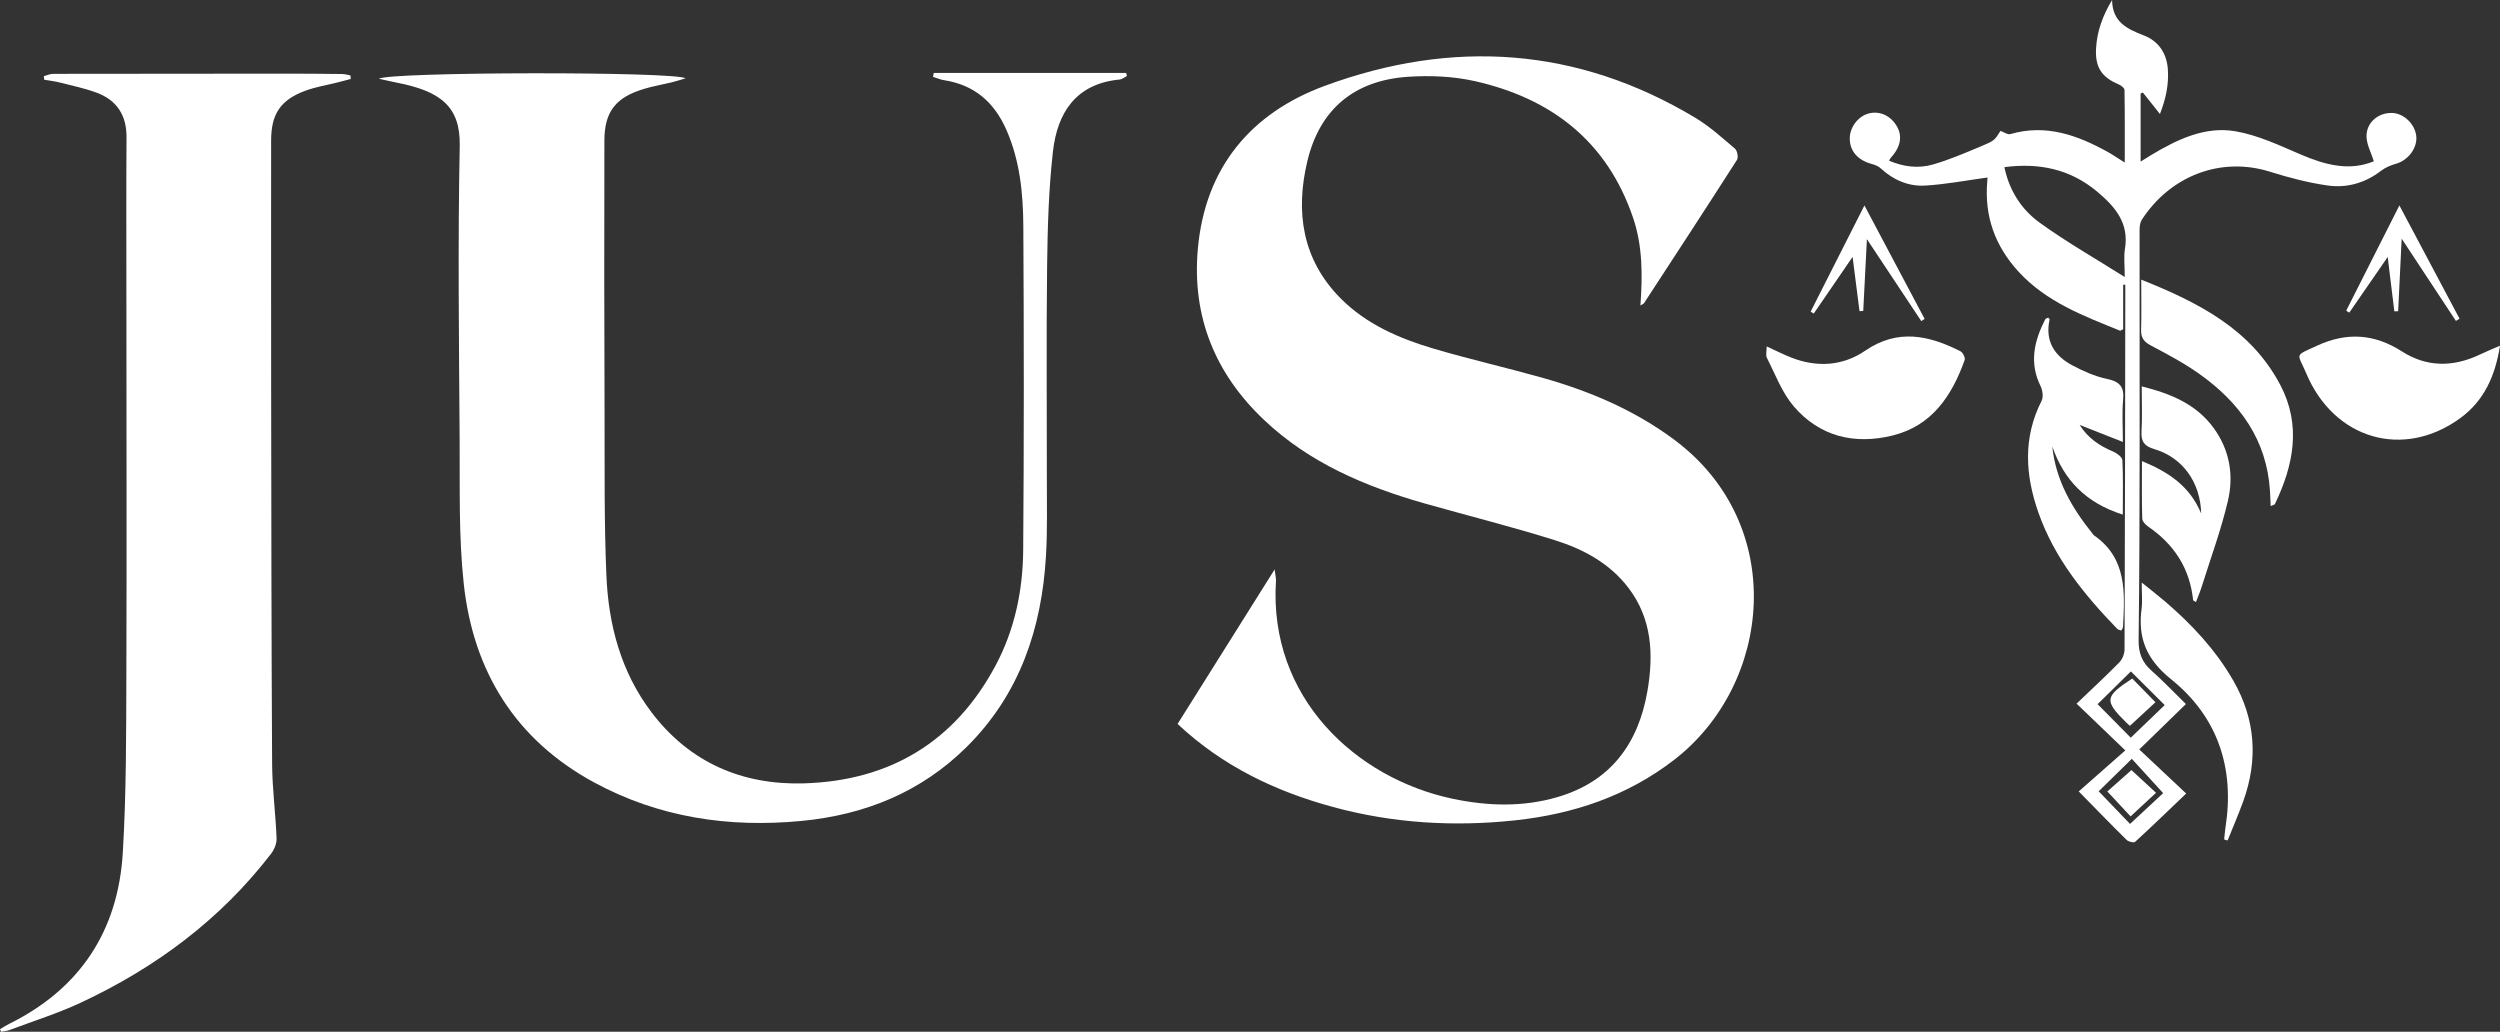 <svg width="126" height="52" viewBox="0 0 126 52" fill="none" xmlns="http://www.w3.org/2000/svg">
<rect x="0" y="0" width="126" height="52" fill="#333333" stroke="none"/>
<g clip-path="url(#clip0_7213_2295)">
<path d="M84.387 22.165C82.367 20.661 80.093 19.699 77.689 19.026C75.885 18.52 74.055 18.103 72.258 17.573C70.523 17.06 68.86 16.342 67.563 15.033C65.631 13.085 65.281 10.68 65.889 8.129C66.514 5.506 68.251 4.055 70.95 3.871C72.067 3.795 73.235 3.843 74.323 4.087C78.185 4.954 80.997 7.118 82.307 10.975C82.787 12.387 82.789 13.851 82.677 15.398C82.796 15.323 82.838 15.312 82.855 15.285C84.424 12.881 85.996 10.477 87.543 8.059C87.623 7.934 87.56 7.592 87.442 7.492C86.804 6.949 86.172 6.376 85.459 5.946C79.5 2.358 73.193 1.961 66.77 4.326C63.069 5.689 60.742 8.422 60.372 12.535C60.065 15.966 61.247 18.838 63.714 21.171C65.998 23.331 68.817 24.525 71.797 25.372C73.993 25.996 76.211 26.548 78.388 27.233C79.813 27.681 81.134 28.397 82.071 29.625C83.264 31.188 83.348 32.986 83.031 34.825C82.572 37.488 81.169 39.395 78.491 40.175C76.748 40.683 74.984 40.63 73.216 40.258C68.365 39.236 63.926 35.179 64.309 29.269C64.317 29.138 64.278 29.005 64.241 28.7C62.548 31.395 60.955 33.931 59.35 36.487C61.628 38.622 64.283 39.883 67.181 40.672C70.195 41.493 73.268 41.676 76.364 41.345C79.285 41.031 81.998 40.129 84.365 38.306C89.318 34.492 90.133 26.444 84.386 22.165H84.387Z" fill="white"/>
<path d="M47.061 3.676C47.049 3.742 47.036 3.808 47.025 3.873C47.21 3.931 47.393 4.013 47.583 4.042C49.109 4.279 50.11 5.15 50.723 6.547C51.408 8.105 51.566 9.758 51.576 11.418C51.606 16.85 51.611 22.282 51.569 27.714C51.554 29.742 51.147 31.721 50.182 33.532C48.125 37.399 44.825 39.358 40.504 39.482C37.407 39.57 34.762 38.434 32.842 35.908C31.296 33.874 30.667 31.496 30.562 29.001C30.448 26.33 30.478 23.652 30.47 20.977C30.455 16.347 30.447 11.716 30.461 7.085C30.465 5.626 31.032 4.915 32.437 4.486C32.902 4.344 33.385 4.264 33.858 4.149C34.069 4.097 34.277 4.029 34.552 3.948C34.04 3.595 19.6 3.616 19.096 3.97C19.438 4.043 19.709 4.108 19.982 4.162C22.176 4.587 23.21 5.349 23.171 7.349C23.072 12.288 23.133 17.233 23.166 22.174C23.182 24.594 23.113 27.032 23.374 29.43C23.852 33.836 25.986 37.292 29.949 39.437C33.207 41.202 36.734 41.727 40.396 41.375C43.587 41.069 46.424 39.926 48.727 37.639C51.391 34.993 52.502 31.681 52.717 28.021C52.795 26.698 52.758 25.366 52.761 24.038C52.765 20.484 52.731 16.93 52.775 13.377C52.798 11.467 52.854 9.549 53.066 7.655C53.285 5.683 54.221 4.216 56.438 4.007C56.562 3.995 56.677 3.891 56.797 3.83C56.784 3.778 56.77 3.728 56.757 3.676H47.061Z" fill="white"/>
<path d="M17.263 3.731C16.326 3.72 15.389 3.711 14.452 3.711C10.526 3.711 6.6 3.714 2.674 3.722C2.519 3.722 2.364 3.799 2.209 3.84C2.215 3.899 2.221 3.958 2.228 4.018C2.488 4.063 2.752 4.093 3.007 4.157C3.63 4.316 4.264 4.447 4.864 4.669C5.892 5.049 6.385 5.812 6.377 6.928C6.359 9.447 6.37 11.968 6.37 14.489C6.371 20.976 6.391 27.461 6.369 33.947C6.358 36.954 6.369 39.966 6.19 42.966C5.957 46.902 4.046 49.828 0.469 51.599C0.307 51.679 0.156 51.779 0 51.871C0.018 51.914 0.037 51.958 0.054 52C0.194 51.973 0.341 51.965 0.472 51.916C1.677 51.463 2.913 51.076 4.075 50.533C7.844 48.771 11.113 46.345 13.666 43.023C13.828 42.813 13.951 42.502 13.94 42.244C13.89 40.996 13.722 39.752 13.715 38.505C13.678 32.154 13.675 25.805 13.666 19.454C13.66 15.331 13.665 11.208 13.665 7.085C13.665 5.762 14.123 5.047 15.364 4.582C15.908 4.378 16.493 4.287 17.059 4.143C17.266 4.09 17.472 4.035 17.677 3.981C17.673 3.921 17.667 3.86 17.662 3.801C17.529 3.777 17.396 3.734 17.262 3.733L17.263 3.731Z" fill="white"/>
<path d="M110.167 35.482C109.576 34.904 109.027 34.323 108.43 33.795C107.952 33.374 107.778 32.9 107.786 32.261C107.827 29.057 107.833 25.854 107.837 22.651C107.842 18.959 107.831 15.267 107.835 11.575C107.835 11.407 107.861 11.21 107.948 11.074C109.366 8.887 111.899 7.866 114.414 8.657C115.359 8.953 116.33 9.208 117.307 9.348C118.278 9.486 119.202 9.227 120.007 8.606C120.225 8.439 120.502 8.325 120.771 8.248C121.377 8.078 121.852 7.443 121.778 6.843C121.703 6.236 121.14 5.705 120.555 5.693C119.872 5.676 119.269 6.164 119.272 6.866C119.273 7.274 119.502 7.681 119.641 8.128C118.419 8.637 117.197 8.319 115.957 7.786C114.888 7.328 113.801 6.812 112.671 6.617C111.129 6.351 109.731 7.029 108.42 7.814C108.249 7.918 108.08 8.026 107.887 8.145V4.715C107.924 4.698 107.963 4.68 108 4.663C108.269 5 108.538 5.338 108.861 5.745C109.157 4.989 109.311 4.269 109.261 3.505C109.207 2.679 108.782 2.066 108.045 1.783C107.195 1.457 106.464 1.107 106.449 0C105.977 0.787 105.691 1.568 105.642 2.432C105.588 3.376 105.907 3.885 106.78 4.253C106.901 4.304 107.074 4.436 107.075 4.532C107.095 5.728 107.088 6.924 107.088 8.193C106.739 7.975 106.499 7.809 106.246 7.667C104.707 6.812 103.118 6.236 101.32 6.759C101.185 6.798 100.998 6.657 100.825 6.596C100.526 7.068 100.534 7.088 99.816 7.386C99.025 7.715 98.233 8.058 97.412 8.293C96.682 8.502 95.931 8.41 95.207 8.097C95.256 8.015 95.271 7.978 95.297 7.951C95.808 7.392 95.901 6.832 95.569 6.31C95.245 5.8 94.695 5.573 94.16 5.725C93.625 5.878 93.215 6.442 93.228 7.006C93.242 7.631 93.642 8.076 94.334 8.263C94.496 8.306 94.672 8.376 94.791 8.487C95.426 9.075 96.191 9.403 97.031 9.353C98.083 9.291 99.127 9.088 100.169 8.946C100.172 8.908 100.169 9.023 100.159 9.138C100.005 10.892 100.548 12.4 101.738 13.696C103.137 15.22 105.007 15.92 106.852 16.667C106.875 16.677 106.919 16.635 107.007 16.59V14.352C107.043 14.352 107.078 14.352 107.115 14.352C107.115 14.562 107.115 14.77 107.115 14.98C107.107 20.899 107.1 26.818 107.077 32.737C107.077 32.959 106.963 33.233 106.809 33.39C106.128 34.083 105.413 34.742 104.659 35.463C105.476 36.248 106.203 36.946 107.115 37.82C106.287 38.549 105.521 39.224 104.768 39.888C105.618 40.753 106.391 41.553 107.184 42.333C107.275 42.424 107.544 42.489 107.607 42.432C108.467 41.644 109.306 40.832 110.183 39.994C109.347 39.207 108.626 38.529 107.819 37.772C108.657 36.956 109.392 36.241 110.172 35.482H110.167ZM107.097 12.546C107.032 12.944 107.087 13.362 107.087 13.963C105.59 13.017 104.131 12.19 102.783 11.21C101.864 10.543 101.255 9.572 101.022 8.424C102.789 8.195 104.354 8.526 105.712 9.671C106.612 10.429 107.313 11.248 107.097 12.546ZM105.719 35.49C106.283 34.934 106.844 34.382 107.396 33.839C107.978 34.418 108.538 34.975 109.101 35.536C108.552 36.064 107.993 36.601 107.39 37.18C106.857 36.641 106.312 36.09 105.72 35.49H105.719ZM109.023 39.974C108.525 40.438 107.946 40.975 107.354 41.526C106.89 41.042 106.352 40.483 105.773 39.881C106.308 39.358 106.861 38.814 107.443 38.245C107.958 38.81 108.491 39.392 109.023 39.973V39.974Z" fill="white"/>
<path d="M106.915 31.781C106.954 31.699 106.995 31.651 106.999 31.601C107.087 29.881 107.214 28.148 105.541 26.984C105.51 26.962 105.488 26.926 105.464 26.896C104.423 25.603 103.61 24.205 103.435 22.499C104.022 24.198 105.131 25.346 106.989 25.937C106.989 24.938 107.012 24.064 106.968 23.192C106.96 23.039 106.698 22.843 106.512 22.764C105.821 22.475 105.23 22.083 104.813 21.414C105.521 21.693 106.193 21.96 106.992 22.275C106.992 21.459 106.944 20.797 107.006 20.146C107.069 19.482 106.823 19.227 106.18 19.094C105.582 18.97 104.996 18.705 104.451 18.416C103.535 17.933 103.06 17.184 103.3 16.102C103.305 16.081 103.258 16.047 103.227 16.009C103.17 16.041 103.1 16.055 103.079 16.095C102.524 17.18 102.263 18.28 102.843 19.455C102.947 19.666 102.995 20.008 102.897 20.201C101.951 22.059 102.071 23.94 102.734 25.829C103.541 28.132 105.043 29.972 106.71 31.695C106.755 31.741 106.838 31.749 106.915 31.78V31.781Z" fill="white"/>
<path d="M124.964 17.879C123.632 18.509 122.305 18.511 121.058 17.712C119.668 16.822 118.278 16.732 116.787 17.419C115.592 17.97 115.794 17.767 116.231 18.81C117.634 22.153 121.149 23.169 124.018 21.058C125.185 20.199 125.757 18.968 126 17.422C125.584 17.605 125.269 17.733 124.963 17.879H124.964Z" fill="white"/>
<path d="M98.811 17.706C97.223 16.902 95.653 16.55 94.011 17.672C92.865 18.456 91.564 18.529 90.26 18.014C89.868 17.859 89.493 17.666 89.041 17.46C89.041 17.703 88.983 17.902 89.051 18.036C89.475 18.862 89.806 19.777 90.396 20.469C91.704 22.002 93.462 22.425 95.388 21.949C97.373 21.459 98.373 19.948 99.019 18.148C99.059 18.036 98.93 17.768 98.81 17.707L98.811 17.706Z" fill="white"/>
<path d="M108.587 22.638C110.002 23.06 110.902 24.305 110.94 25.881C110.358 24.49 109.3 23.797 107.955 23.238C107.955 24.277 107.942 25.205 107.968 26.131C107.971 26.269 108.128 26.444 108.26 26.534C109.576 27.434 110.368 28.646 110.533 30.247C110.535 30.269 110.59 30.286 110.677 30.342C110.78 30.069 110.891 29.811 110.974 29.545C111.423 28.114 111.945 26.7 112.287 25.244C112.589 23.953 112.377 22.674 111.563 21.564C110.684 20.366 109.42 19.845 107.943 19.473C107.943 20.305 107.976 21.024 107.932 21.738C107.901 22.256 108.073 22.486 108.585 22.639L108.587 22.638Z" fill="white"/>
<path d="M107.919 14.092C107.919 15.039 107.935 15.834 107.912 16.628C107.902 17.009 108.039 17.217 108.383 17.401C109.225 17.849 110.077 18.297 110.852 18.849C112.88 20.292 114.247 22.164 114.407 24.745C114.423 24.985 114.428 25.225 114.441 25.504C114.56 25.452 114.636 25.443 114.654 25.407C115.599 23.442 115.997 21.43 114.925 19.398C113.452 16.607 110.855 15.267 107.919 14.094V14.092Z" fill="white"/>
<path d="M109.103 30.3C108.772 30.016 108.426 29.751 107.943 29.36C107.943 29.921 107.985 30.307 107.936 30.681C107.739 32.162 108.188 33.24 109.422 34.233C111.776 36.127 112.636 38.711 112.163 41.714C112.133 41.911 112.12 42.111 112.098 42.309C112.156 42.326 112.214 42.343 112.272 42.36C112.534 41.706 112.814 41.058 113.055 40.397C113.815 38.297 113.684 36.268 112.563 34.311C111.667 32.749 110.459 31.461 109.104 30.299L109.103 30.3Z" fill="white"/>
<path d="M93.719 15.682C93.782 15.679 93.845 15.676 93.907 15.674C93.967 14.508 94.026 13.342 94.092 12.053C95.051 13.496 95.941 14.84 96.832 16.183C96.889 16.145 96.944 16.109 97 16.071C96.008 14.2 95.015 12.331 93.967 10.355C93.014 12.236 92.135 13.972 91.256 15.708L91.413 15.804C92.042 14.886 92.671 13.969 93.371 12.947C93.498 13.943 93.608 14.813 93.719 15.682Z" fill="white"/>
<path d="M118.248 15.657C118.299 15.69 118.351 15.724 118.403 15.757C119.027 14.854 119.652 13.95 120.34 12.952C120.462 13.956 120.569 14.824 120.675 15.692C120.739 15.69 120.802 15.686 120.867 15.684C120.923 14.522 120.98 13.359 121.044 12.029C122.022 13.513 122.901 14.844 123.778 16.174C123.839 16.137 123.9 16.099 123.961 16.062C122.971 14.198 121.98 12.333 120.929 10.354C119.991 12.21 119.12 13.933 118.249 15.657H118.248Z" fill="white"/>
<path d="M107.467 34.197C106.071 35.11 106.045 35.309 107.154 36.407C107.234 36.487 107.324 36.559 107.348 36.581C107.812 36.154 108.219 35.778 108.635 35.394C108.24 34.989 107.851 34.592 107.467 34.199V34.197Z" fill="white"/>
<path d="M106.21 39.889C106.646 40.357 107.024 40.763 107.381 41.146C107.834 40.727 108.242 40.349 108.664 39.957C108.222 39.549 107.803 39.162 107.424 38.812C107.028 39.164 106.61 39.533 106.21 39.889Z" fill="white"/>
</g>
<defs>
<clipPath id="clip0_7213_2295">
<rect width="126" height="52" fill="white" transform="translate(0)"/>
</clipPath>
</defs>
</svg>
